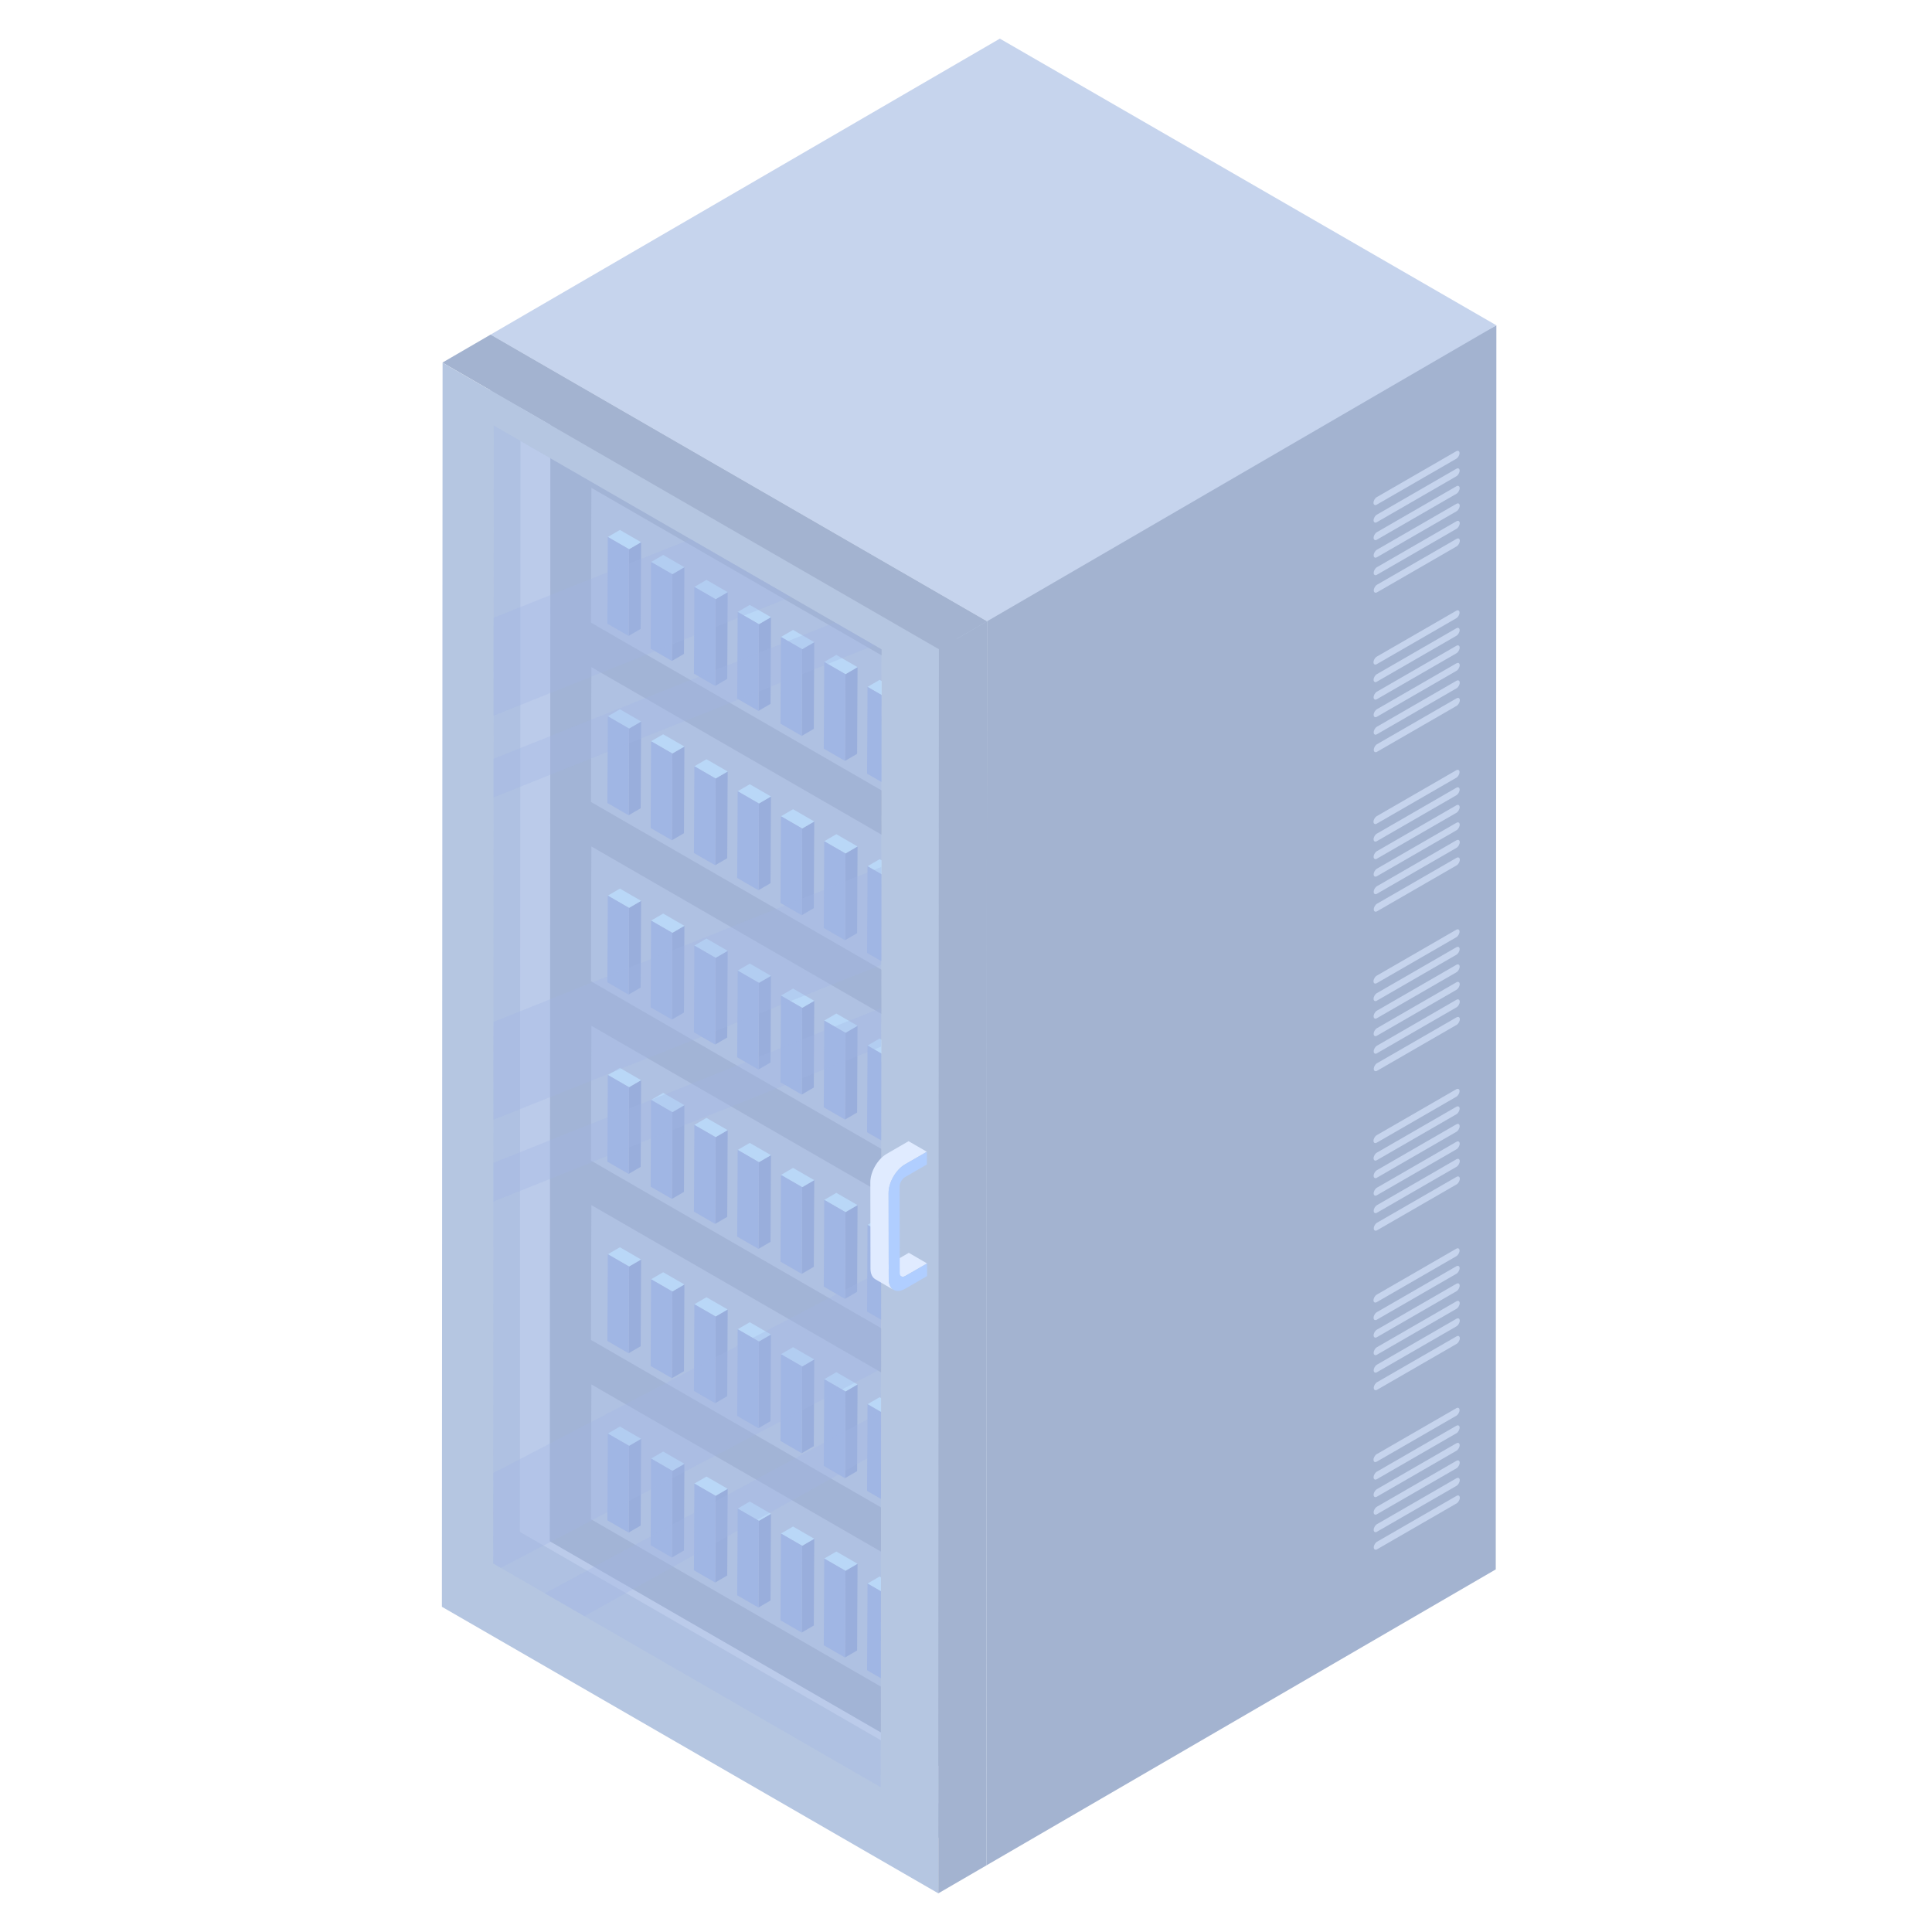 <?xml version="1.0" ?><svg id="Layer_1" style="enable-background:new 0 0 50 50;" version="1.1" viewBox="0 0 50 50" xml:space="preserve" xmlns="http://www.w3.org/2000/svg" xmlns:xlink="http://www.w3.org/1999/xlink"><style type="text/css">
	.st0{fill:#E0EBFF;}
	.st1{fill:#C3DBFF;}
	.st2{fill:#FFFFFF;}
	.st3{fill:#95ABD9;}
	.st4{fill:#A0B6E4;}
	.st5{fill:#D6E2FF;}
	.st6{fill:#B0CEFF;}
	.st7{fill:#C3E5FF;}
	.st8{enable-background:new    ;}
	.st9{fill:#A3B3D0;}
	.st10{fill:url(#);}
	.st11{fill:#C6D4ED;}
	.st12{fill:#B5C6E1;}
	.st13{fill:#EFF4FC;}
	.st14{fill:#D1DBF0;}
	.st15{fill:#C4D7F3;}
	.st16{fill:#E8F4FF;}
	.st17{fill:#E1ECFF;}
	.st18{opacity:0.3;}
	.st19{opacity:0.3;fill:#A0B6E4;}
	.st20{opacity:0.2;}
</style><g><g><g><polygon class="st9" points="25.543,15.388 38.726,8.419 38.71,40.616 25.527,48.277    "/></g><g><polygon class="st11" points="12.694,8.661 25.876,1 38.726,8.419 25.543,16.08    "/></g><g><polygon class="st12" points="25.543,16.08 25.527,48.277 12.677,40.858 12.694,8.661    "/><g><polygon class="st11" points="14.245,10.454 13.47,10.007 13.454,40.41 24.75,46.932 24.751,45.962       14.231,39.888     "/><polygon class="st9" points="14.245,10.454 14.231,39.888 24.751,45.962 24.766,16.528     "/></g></g></g><g><polygon class="st12" points="23.972,17.628 23.961,21.117 15.294,16.113 15.305,12.625   "/><g><g><g><polygon class="st3" points="17.399,14.861 17.712,14.679 17.701,16.923 17.388,17.105      "/></g><g><polygon class="st7" points="16.85,14.544 17.163,14.362 17.712,14.679 17.399,14.861      "/></g><polygon class="st4" points="17.399,14.861 17.388,17.105 16.839,16.788 16.85,14.544     "/></g><g><g><polygon class="st3" points="18.519,15.507 18.832,15.325 18.821,17.57 18.508,17.752      "/></g><g><polygon class="st7" points="17.97,15.19 18.283,15.008 18.832,15.325 18.519,15.507      "/></g><polygon class="st4" points="18.519,15.507 18.508,17.752 17.959,17.435 17.97,15.19     "/></g><g><g><polygon class="st3" points="19.64,16.154 19.953,15.972 19.941,18.216 19.628,18.398      "/></g><g><polygon class="st7" points="19.091,15.837 19.404,15.655 19.953,15.972 19.64,16.154      "/></g><polygon class="st4" points="19.64,16.154 19.628,18.398 19.079,18.081 19.091,15.837     "/></g><g><g><polygon class="st3" points="20.76,16.801 21.073,16.619 21.061,18.863 20.748,19.045      "/></g><g><polygon class="st7" points="20.211,16.484 20.524,16.302 21.073,16.619 20.76,16.801      "/></g><polygon class="st4" points="20.76,16.801 20.748,19.045 20.199,18.728 20.211,16.484     "/></g><g><g><polygon class="st3" points="21.88,17.448 22.193,17.266 22.182,19.51 21.868,19.692      "/></g><g><polygon class="st7" points="21.331,17.131 21.644,16.949 22.193,17.266 21.88,17.448      "/></g><polygon class="st4" points="21.88,17.448 21.868,19.692 21.319,19.375 21.331,17.131     "/></g><g><g><polygon class="st3" points="23,18.094 23.313,17.912 23.302,20.157 22.989,20.339      "/></g><g><polygon class="st7" points="22.451,17.777 22.764,17.595 23.313,17.912 23,18.094      "/></g><polygon class="st4" points="23,18.094 22.989,20.339 22.44,20.022 22.451,17.777     "/></g><g><g><polygon class="st3" points="16.279,14.214 16.592,14.032 16.581,16.276 16.268,16.458      "/></g><g><polygon class="st7" points="15.73,13.897 16.043,13.715 16.592,14.032 16.279,14.214      "/></g><polygon class="st4" points="16.279,14.214 16.268,16.458 15.719,16.141 15.73,13.897     "/></g></g></g><g><polygon class="st12" points="23.972,22.269 23.961,25.758 15.294,20.754 15.305,17.266   "/><g><g><g><polygon class="st3" points="17.399,19.501 17.712,19.32 17.701,21.564 17.388,21.746      "/></g><g><polygon class="st7" points="16.85,19.184 17.163,19.003 17.712,19.32 17.399,19.501      "/></g><polygon class="st4" points="17.399,19.501 17.388,21.746 16.839,21.429 16.85,19.184     "/></g><g><g><polygon class="st3" points="18.519,20.148 18.832,19.966 18.821,22.211 18.508,22.392      "/></g><g><polygon class="st7" points="17.97,19.831 18.283,19.649 18.832,19.966 18.519,20.148      "/></g><polygon class="st4" points="18.519,20.148 18.508,22.392 17.959,22.076 17.97,19.831     "/></g><g><g><polygon class="st3" points="19.64,20.795 19.953,20.613 19.941,22.857 19.628,23.039      "/></g><g><polygon class="st7" points="19.091,20.478 19.404,20.296 19.953,20.613 19.64,20.795      "/></g><polygon class="st4" points="19.64,20.795 19.628,23.039 19.079,22.722 19.091,20.478     "/></g><g><g><polygon class="st3" points="20.76,21.442 21.073,21.26 21.061,23.504 20.748,23.686      "/></g><g><polygon class="st7" points="20.211,21.125 20.524,20.943 21.073,21.26 20.76,21.442      "/></g><polygon class="st4" points="20.76,21.442 20.748,23.686 20.199,23.369 20.211,21.125     "/></g><g><g><polygon class="st3" points="21.88,22.088 22.193,21.906 22.182,24.151 21.868,24.333      "/></g><g><polygon class="st7" points="21.331,21.771 21.644,21.589 22.193,21.906 21.88,22.088      "/></g><polygon class="st4" points="21.88,22.088 21.868,24.333 21.319,24.016 21.331,21.771     "/></g><g><g><polygon class="st3" points="23,22.735 23.313,22.553 23.302,24.797 22.989,24.979      "/></g><g><polygon class="st7" points="22.451,22.418 22.764,22.236 23.313,22.553 23,22.735      "/></g><polygon class="st4" points="23,22.735 22.989,24.979 22.44,24.662 22.451,22.418     "/></g><g><g><polygon class="st3" points="16.279,18.855 16.592,18.673 16.581,20.917 16.268,21.099      "/></g><g><polygon class="st7" points="15.73,18.538 16.043,18.356 16.592,18.673 16.279,18.855      "/></g><polygon class="st4" points="16.279,18.855 16.268,21.099 15.719,20.782 15.73,18.538     "/></g></g></g><g><polygon class="st12" points="23.972,26.91 23.961,30.399 15.294,25.395 15.305,21.906   "/><g><g><g><polygon class="st3" points="17.399,24.142 17.712,23.96 17.701,26.205 17.388,26.387      "/></g><g><polygon class="st7" points="16.85,23.825 17.163,23.643 17.712,23.96 17.399,24.142      "/></g><polygon class="st4" points="17.399,24.142 17.388,26.387 16.839,26.07 16.85,23.825     "/></g><g><g><polygon class="st3" points="18.519,24.789 18.832,24.607 18.821,26.851 18.508,27.033      "/></g><g><polygon class="st7" points="17.97,24.472 18.283,24.29 18.832,24.607 18.519,24.789      "/></g><polygon class="st4" points="18.519,24.789 18.508,27.033 17.959,26.716 17.97,24.472     "/></g><g><g><polygon class="st3" points="19.64,25.436 19.953,25.254 19.941,27.498 19.628,27.68      "/></g><g><polygon class="st7" points="19.091,25.119 19.404,24.937 19.953,25.254 19.64,25.436      "/></g><polygon class="st4" points="19.64,25.436 19.628,27.68 19.079,27.363 19.091,25.119     "/></g><g><g><polygon class="st3" points="20.76,26.083 21.073,25.901 21.061,28.145 20.748,28.327      "/></g><g><polygon class="st7" points="20.211,25.766 20.524,25.584 21.073,25.901 20.76,26.083      "/></g><polygon class="st4" points="20.76,26.083 20.748,28.327 20.199,28.01 20.211,25.766     "/></g><g><g><polygon class="st3" points="21.88,26.729 22.193,26.547 22.182,28.792 21.868,28.974      "/></g><g><polygon class="st7" points="21.331,26.412 21.644,26.23 22.193,26.547 21.88,26.729      "/></g><polygon class="st4" points="21.88,26.729 21.868,28.974 21.319,28.657 21.331,26.412     "/></g><g><g><polygon class="st3" points="23,27.376 23.313,27.194 23.302,29.438 22.989,29.62      "/></g><g><polygon class="st7" points="22.451,27.059 22.764,26.877 23.313,27.194 23,27.376      "/></g><polygon class="st4" points="23,27.376 22.989,29.62 22.44,29.303 22.451,27.059     "/></g><g><g><polygon class="st3" points="16.279,23.496 16.592,23.314 16.581,25.558 16.268,25.74      "/></g><g><polygon class="st7" points="15.73,23.179 16.043,22.997 16.592,23.314 16.279,23.496      "/></g><polygon class="st4" points="16.279,23.496 16.268,25.74 15.719,25.423 15.73,23.179     "/></g></g></g><g><polygon class="st12" points="23.972,31.551 23.961,35.04 15.294,30.036 15.305,26.547   "/><g><g><g><polygon class="st3" points="17.399,28.783 17.712,28.601 17.701,30.846 17.388,31.028      "/></g><g><polygon class="st7" points="16.85,28.466 17.163,28.284 17.712,28.601 17.399,28.783      "/></g><polygon class="st4" points="17.399,28.783 17.388,31.028 16.839,30.711 16.85,28.466     "/></g><g><g><polygon class="st3" points="18.519,29.43 18.832,29.248 18.821,31.492 18.508,31.674      "/></g><g><polygon class="st7" points="17.97,29.113 18.283,28.931 18.832,29.248 18.519,29.43      "/></g><polygon class="st4" points="18.519,29.43 18.508,31.674 17.959,31.357 17.97,29.113     "/></g><g><g><polygon class="st3" points="19.64,30.077 19.953,29.895 19.941,32.139 19.628,32.321      "/></g><g><polygon class="st7" points="19.091,29.76 19.404,29.578 19.953,29.895 19.64,30.077      "/></g><polygon class="st4" points="19.64,30.077 19.628,32.321 19.079,32.004 19.091,29.76     "/></g><g><g><polygon class="st3" points="20.76,30.724 21.073,30.542 21.061,32.786 20.748,32.968      "/></g><g><polygon class="st7" points="20.211,30.407 20.524,30.225 21.073,30.542 20.76,30.724      "/></g><polygon class="st4" points="20.76,30.724 20.748,32.968 20.199,32.651 20.211,30.407     "/></g><g><g><polygon class="st3" points="21.88,31.37 22.193,31.188 22.182,33.433 21.868,33.615      "/></g><g><polygon class="st7" points="21.331,31.053 21.644,30.871 22.193,31.188 21.88,31.37      "/></g><polygon class="st4" points="21.88,31.37 21.868,33.615 21.319,33.298 21.331,31.053     "/></g><g><g><polygon class="st3" points="23,32.017 23.313,31.835 23.302,34.079 22.989,34.261      "/></g><g><polygon class="st7" points="22.451,31.7 22.764,31.518 23.313,31.835 23,32.017      "/></g><polygon class="st4" points="23,32.017 22.989,34.261 22.44,33.944 22.451,31.7     "/></g><g><g><polygon class="st3" points="16.279,28.137 16.592,27.955 16.581,30.199 16.268,30.381      "/></g><g><polygon class="st7" points="15.73,27.82 16.043,27.638 16.592,27.955 16.279,28.137      "/></g><polygon class="st4" points="16.279,28.137 16.268,30.381 15.719,30.064 15.73,27.82     "/></g></g></g><g><polygon class="st12" points="23.972,36.192 23.961,39.681 15.294,34.677 15.305,31.188   "/><g><g><g><polygon class="st3" points="17.399,33.424 17.712,33.242 17.701,35.487 17.388,35.668      "/></g><g><polygon class="st7" points="16.85,33.107 17.163,32.925 17.712,33.242 17.399,33.424      "/></g><polygon class="st4" points="17.399,33.424 17.388,35.668 16.839,35.352 16.85,33.107     "/></g><g><g><polygon class="st3" points="18.519,34.071 18.832,33.889 18.821,36.133 18.508,36.315      "/></g><g><polygon class="st7" points="17.97,33.754 18.283,33.572 18.832,33.889 18.519,34.071      "/></g><polygon class="st4" points="18.519,34.071 18.508,36.315 17.959,35.998 17.97,33.754     "/></g><g><g><polygon class="st3" points="19.64,34.718 19.953,34.536 19.941,36.78 19.628,36.962      "/></g><g><polygon class="st7" points="19.091,34.401 19.404,34.219 19.953,34.536 19.64,34.718      "/></g><polygon class="st4" points="19.64,34.718 19.628,36.962 19.079,36.645 19.091,34.401     "/></g><g><g><polygon class="st3" points="20.76,35.364 21.073,35.182 21.061,37.427 20.748,37.609      "/></g><g><polygon class="st7" points="20.211,35.047 20.524,34.865 21.073,35.182 20.76,35.364      "/></g><polygon class="st4" points="20.76,35.364 20.748,37.609 20.199,37.292 20.211,35.047     "/></g><g><g><polygon class="st3" points="21.88,36.011 22.193,35.829 22.182,38.073 21.868,38.255      "/></g><g><polygon class="st7" points="21.331,35.694 21.644,35.512 22.193,35.829 21.88,36.011      "/></g><polygon class="st4" points="21.88,36.011 21.868,38.255 21.319,37.938 21.331,35.694     "/></g><g><g><polygon class="st3" points="23,36.658 23.313,36.476 23.302,38.72 22.989,38.902      "/></g><g><polygon class="st7" points="22.451,36.341 22.764,36.159 23.313,36.476 23,36.658      "/></g><polygon class="st4" points="23,36.658 22.989,38.902 22.44,38.585 22.451,36.341     "/></g><g><g><polygon class="st3" points="16.279,32.777 16.592,32.596 16.581,34.84 16.268,35.022      "/></g><g><polygon class="st7" points="15.73,32.46 16.043,32.279 16.592,32.596 16.279,32.777      "/></g><polygon class="st4" points="16.279,32.777 16.268,35.022 15.719,34.705 15.73,32.46     "/></g></g></g><g><polygon class="st12" points="23.972,40.833 23.961,44.321 15.294,39.318 15.305,35.829   "/><g><g><g><polygon class="st3" points="17.399,38.065 17.712,37.883 17.701,40.127 17.388,40.309      "/></g><g><polygon class="st7" points="16.85,37.748 17.163,37.566 17.712,37.883 17.399,38.065      "/></g><polygon class="st4" points="17.399,38.065 17.388,40.309 16.839,39.992 16.85,37.748     "/></g><g><g><polygon class="st3" points="18.519,38.712 18.832,38.53 18.821,40.774 18.508,40.956      "/></g><g><polygon class="st7" points="17.97,38.395 18.283,38.213 18.832,38.53 18.519,38.712      "/></g><polygon class="st4" points="18.519,38.712 18.508,40.956 17.959,40.639 17.97,38.395     "/></g><g><g><polygon class="st3" points="19.64,39.359 19.953,39.177 19.941,41.421 19.628,41.603      "/></g><g><polygon class="st7" points="19.091,39.042 19.404,38.86 19.953,39.177 19.64,39.359      "/></g><polygon class="st4" points="19.64,39.359 19.628,41.603 19.079,41.286 19.091,39.042     "/></g><g><g><polygon class="st3" points="20.76,40.005 21.073,39.823 21.061,42.068 20.748,42.25      "/></g><g><polygon class="st7" points="20.211,39.688 20.524,39.506 21.073,39.823 20.76,40.005      "/></g><polygon class="st4" points="20.76,40.005 20.748,42.25 20.199,41.933 20.211,39.688     "/></g><g><g><polygon class="st3" points="21.88,40.652 22.193,40.47 22.182,42.714 21.868,42.896      "/></g><g><polygon class="st7" points="21.331,40.335 21.644,40.153 22.193,40.47 21.88,40.652      "/></g><polygon class="st4" points="21.88,40.652 21.868,42.896 21.319,42.579 21.331,40.335     "/></g><g><g><polygon class="st3" points="23,41.299 23.313,41.117 23.302,43.361 22.989,43.543      "/></g><g><polygon class="st7" points="22.451,40.982 22.764,40.8 23.313,41.117 23,41.299      "/></g><polygon class="st4" points="23,41.299 22.989,43.543 22.44,43.226 22.451,40.982     "/></g><g><g><polygon class="st3" points="16.279,37.418 16.592,37.236 16.581,39.481 16.268,39.663      "/></g><g><polygon class="st7" points="15.73,37.101 16.043,36.919 16.592,37.236 16.279,37.418      "/></g><polygon class="st4" points="16.279,37.418 16.268,39.663 15.719,39.346 15.73,37.101     "/></g></g></g><path class="st11" d="M35.637,39.9c-0.046,0.027-0.084,0.093-0.084,0.146   c0,0.054,0.039,0.076,0.085,0.05l2.058-1.188c0.046-0.027,0.084-0.093,0.084-0.147   c-0-0.053-0.039-0.075-0.085-0.048L35.637,39.9z"/><path class="st11" d="M35.635,39.446c-0.046,0.027-0.084,0.093-0.084,0.147   c0,0.053,0.039,0.075,0.085,0.048l2.058-1.188c0.046-0.027,0.084-0.093,0.084-0.146   c-0-0.054-0.039-0.076-0.085-0.05L35.635,39.446z"/><path class="st11" d="M35.634,38.994c-0.046,0.027-0.084,0.092-0.084,0.146   c0,0.053,0.039,0.075,0.085,0.048l2.058-1.188c0.046-0.027,0.084-0.093,0.084-0.146   c-0-0.054-0.039-0.075-0.085-0.048L35.634,38.994z"/><path class="st11" d="M35.633,38.54c-0.046,0.027-0.084,0.092-0.084,0.146   c0,0.053,0.039,0.075,0.085,0.048l2.058-1.188c0.046-0.027,0.084-0.093,0.084-0.146   c-0-0.054-0.039-0.075-0.085-0.048L35.633,38.54z"/><path class="st11" d="M35.63,37.633c-0.046,0.027-0.084,0.092-0.084,0.146   c0,0.053,0.039,0.075,0.085,0.048l2.058-1.188c0.046-0.027,0.084-0.093,0.084-0.146   c-0-0.054-0.039-0.075-0.085-0.048L35.63,37.633z"/><path class="st11" d="M35.632,38.087c-0.046,0.027-0.084,0.092-0.084,0.146   c0,0.053,0.039,0.075,0.085,0.048l2.058-1.188c0.046-0.027,0.084-0.093,0.084-0.146   c-0-0.054-0.039-0.075-0.085-0.048L35.632,38.087z"/><path class="st11" d="M35.637,35.772c-0.046,0.027-0.084,0.093-0.084,0.146   c0,0.054,0.039,0.076,0.085,0.05l2.058-1.188c0.046-0.027,0.084-0.093,0.084-0.147   c-0-0.053-0.039-0.075-0.085-0.048L35.637,35.772z"/><path class="st11" d="M35.635,35.318c-0.046,0.027-0.084,0.093-0.084,0.147   c0,0.053,0.039,0.075,0.085,0.048l2.058-1.188c0.046-0.027,0.084-0.093,0.084-0.146   c-0-0.054-0.039-0.076-0.085-0.05L35.635,35.318z"/><path class="st11" d="M35.634,34.866c-0.046,0.027-0.084,0.092-0.084,0.146   c0,0.053,0.039,0.075,0.085,0.048l2.058-1.188c0.046-0.027,0.084-0.093,0.084-0.146   c-0-0.054-0.039-0.075-0.085-0.048L35.634,34.866z"/><path class="st11" d="M35.633,34.412c-0.046,0.027-0.084,0.092-0.084,0.146   c0,0.053,0.039,0.075,0.085,0.048l2.058-1.188c0.046-0.027,0.084-0.093,0.084-0.146   c-0-0.054-0.039-0.075-0.085-0.048L35.633,34.412z"/><path class="st11" d="M35.63,33.505c-0.046,0.027-0.084,0.092-0.084,0.146   c0,0.053,0.039,0.075,0.085,0.048l2.058-1.188c0.046-0.027,0.084-0.093,0.084-0.146   c-0-0.054-0.039-0.075-0.085-0.048L35.63,33.505z"/><path class="st11" d="M35.632,33.959c-0.046,0.027-0.084,0.092-0.084,0.146   c0,0.053,0.039,0.075,0.085,0.048l2.058-1.188c0.046-0.027,0.084-0.093,0.084-0.146   c-0-0.054-0.039-0.075-0.085-0.048L35.632,33.959z"/><path class="st11" d="M35.637,31.644c-0.046,0.027-0.084,0.093-0.084,0.146   c0,0.054,0.039,0.076,0.085,0.05l2.058-1.188c0.046-0.027,0.084-0.093,0.084-0.147   c-0-0.053-0.039-0.075-0.085-0.048L35.637,31.644z"/><path class="st11" d="M35.635,31.19c-0.046,0.027-0.084,0.093-0.084,0.147   c0,0.053,0.039,0.075,0.085,0.048l2.058-1.188c0.046-0.027,0.084-0.093,0.084-0.146   c-0-0.054-0.039-0.076-0.085-0.05L35.635,31.19z"/><path class="st11" d="M35.634,30.738c-0.046,0.027-0.084,0.092-0.084,0.146   c0,0.053,0.039,0.075,0.085,0.048l2.058-1.188c0.046-0.027,0.084-0.093,0.084-0.146   c-0-0.054-0.039-0.075-0.085-0.048L35.634,30.738z"/><path class="st11" d="M35.633,30.285c-0.046,0.027-0.084,0.092-0.084,0.146   c0,0.053,0.039,0.075,0.085,0.048l2.058-1.188c0.046-0.027,0.084-0.093,0.084-0.146   c-0-0.054-0.039-0.075-0.085-0.048L35.633,30.285z"/><path class="st11" d="M35.63,29.378c-0.046,0.027-0.084,0.092-0.084,0.146   c0,0.053,0.039,0.075,0.085,0.048l2.058-1.188c0.046-0.027,0.084-0.093,0.084-0.146   c-0-0.054-0.039-0.075-0.085-0.048L35.63,29.378z"/><path class="st11" d="M35.632,29.831c-0.046,0.027-0.084,0.092-0.084,0.146   c0,0.053,0.039,0.075,0.085,0.048l2.058-1.188c0.046-0.027,0.084-0.093,0.084-0.146   c-0-0.054-0.039-0.075-0.085-0.048L35.632,29.831z"/><path class="st11" d="M35.637,27.516c-0.046,0.027-0.084,0.093-0.084,0.146   c0,0.054,0.039,0.076,0.085,0.05l2.058-1.188c0.046-0.027,0.084-0.093,0.084-0.147   c-0-0.053-0.039-0.075-0.085-0.048L35.637,27.516z"/><path class="st11" d="M35.635,27.063c-0.046,0.027-0.084,0.093-0.084,0.147   c0,0.053,0.039,0.075,0.085,0.048l2.058-1.188c0.046-0.027,0.084-0.093,0.084-0.146   c-0-0.054-0.039-0.076-0.085-0.05L35.635,27.063z"/><path class="st11" d="M35.634,26.61c-0.046,0.027-0.084,0.092-0.084,0.146   c0,0.053,0.039,0.075,0.085,0.048l2.058-1.188c0.046-0.027,0.084-0.093,0.084-0.146   c-0-0.054-0.039-0.075-0.085-0.048L35.634,26.61z"/><path class="st11" d="M35.633,26.157c-0.046,0.027-0.084,0.092-0.084,0.146   c0,0.053,0.039,0.075,0.085,0.048l2.058-1.188c0.046-0.027,0.084-0.093,0.084-0.146   c-0-0.054-0.039-0.075-0.085-0.048L35.633,26.157z"/><path class="st11" d="M35.63,25.25c-0.046,0.027-0.084,0.092-0.084,0.146   c0,0.053,0.039,0.075,0.085,0.048l2.058-1.188c0.046-0.027,0.084-0.093,0.084-0.146   c-0-0.054-0.039-0.075-0.085-0.048L35.63,25.25z"/><path class="st11" d="M35.632,25.703c-0.046,0.027-0.084,0.092-0.084,0.146   c0,0.053,0.039,0.075,0.085,0.048l2.058-1.188c0.046-0.027,0.084-0.093,0.084-0.146   c-0-0.054-0.039-0.075-0.085-0.048L35.632,25.703z"/><path class="st11" d="M35.637,23.388c-0.046,0.027-0.084,0.093-0.084,0.146   c0,0.054,0.039,0.076,0.085,0.05l2.058-1.188c0.046-0.027,0.084-0.093,0.084-0.147   c-0-0.053-0.039-0.075-0.085-0.048L35.637,23.388z"/><path class="st11" d="M35.635,22.935c-0.046,0.027-0.084,0.093-0.084,0.147   c0,0.053,0.039,0.075,0.085,0.048l2.058-1.188c0.046-0.027,0.084-0.093,0.084-0.146   c-0-0.054-0.039-0.076-0.085-0.05L35.635,22.935z"/><path class="st11" d="M35.634,22.482c-0.046,0.027-0.084,0.092-0.084,0.146   c0,0.053,0.039,0.075,0.085,0.048l2.058-1.188c0.046-0.027,0.084-0.093,0.084-0.146   c-0-0.054-0.039-0.075-0.085-0.048L35.634,22.482z"/><path class="st11" d="M35.633,22.029c-0.046,0.027-0.084,0.092-0.084,0.146   c0,0.053,0.039,0.075,0.085,0.048l2.058-1.188c0.046-0.027,0.084-0.093,0.084-0.146   c-0-0.054-0.039-0.075-0.085-0.048L35.633,22.029z"/><path class="st11" d="M35.63,21.122c-0.046,0.027-0.084,0.092-0.084,0.146   c0,0.053,0.039,0.075,0.085,0.048l2.058-1.188c0.046-0.027,0.084-0.093,0.084-0.146   c-0-0.054-0.039-0.075-0.085-0.048L35.63,21.122z"/><path class="st11" d="M35.632,21.575c-0.046,0.027-0.084,0.092-0.084,0.146   c0,0.053,0.039,0.075,0.085,0.048l2.058-1.188c0.046-0.027,0.084-0.093,0.084-0.146   c-0-0.054-0.039-0.075-0.085-0.048L35.632,21.575z"/><path class="st11" d="M35.637,19.26c-0.046,0.027-0.084,0.093-0.084,0.146   c0,0.054,0.039,0.076,0.085,0.05l2.058-1.188c0.046-0.027,0.084-0.093,0.084-0.147   c-0-0.053-0.039-0.075-0.085-0.048L35.637,19.26z"/><path class="st11" d="M35.635,18.807c-0.046,0.027-0.084,0.093-0.084,0.147   c0,0.053,0.039,0.075,0.085,0.048l2.058-1.188c0.046-0.027,0.084-0.093,0.084-0.146   c-0-0.054-0.039-0.076-0.085-0.05L35.635,18.807z"/><path class="st11" d="M35.634,18.355c-0.046,0.027-0.084,0.092-0.084,0.146   c0,0.053,0.039,0.075,0.085,0.048l2.058-1.188c0.046-0.027,0.084-0.093,0.084-0.146   c-0-0.054-0.039-0.075-0.085-0.048L35.634,18.355z"/><path class="st11" d="M35.633,17.901c-0.046,0.027-0.084,0.092-0.084,0.146   c0,0.053,0.039,0.075,0.085,0.048l2.058-1.188c0.046-0.027,0.084-0.093,0.084-0.146   c-0-0.054-0.039-0.075-0.085-0.048L35.633,17.901z"/><path class="st11" d="M35.63,16.994c-0.046,0.027-0.084,0.092-0.084,0.146   c0,0.053,0.039,0.075,0.085,0.048l2.058-1.188c0.046-0.027,0.084-0.093,0.084-0.146   c-0-0.054-0.039-0.075-0.085-0.048L35.63,16.994z"/><path class="st11" d="M35.632,17.448c-0.046,0.027-0.084,0.092-0.084,0.146   c0,0.053,0.039,0.075,0.085,0.048l2.058-1.188c0.046-0.027,0.084-0.093,0.084-0.146   c-0-0.054-0.039-0.075-0.085-0.048L35.632,17.448z"/><path class="st11" d="M35.637,15.133c-0.046,0.027-0.084,0.093-0.084,0.146   c0,0.054,0.039,0.076,0.085,0.05l2.058-1.188c0.046-0.027,0.084-0.093,0.084-0.147   c-0-0.053-0.039-0.075-0.085-0.048L35.637,15.133z"/><path class="st11" d="M35.635,14.679c-0.046,0.027-0.084,0.093-0.084,0.147   c0,0.053,0.039,0.075,0.085,0.048l2.058-1.188c0.046-0.027,0.084-0.093,0.084-0.146   c-0-0.054-0.039-0.076-0.085-0.05L35.635,14.679z"/><path class="st11" d="M35.634,14.227c-0.046,0.027-0.084,0.092-0.084,0.146   c0,0.053,0.039,0.075,0.085,0.048l2.058-1.188c0.046-0.027,0.084-0.093,0.084-0.146   c-0-0.054-0.039-0.075-0.085-0.048L35.634,14.227z"/><path class="st11" d="M35.633,13.773c-0.046,0.027-0.084,0.092-0.084,0.146   c0,0.053,0.039,0.075,0.085,0.048l2.058-1.188c0.046-0.027,0.084-0.093,0.084-0.146   c-0-0.054-0.039-0.075-0.085-0.048L35.633,13.773z"/><path class="st11" d="M35.63,12.866c-0.046,0.027-0.084,0.092-0.084,0.146   c0,0.053,0.039,0.075,0.085,0.048l2.058-1.188c0.046-0.027,0.084-0.093,0.084-0.146   c-0-0.054-0.039-0.075-0.085-0.048L35.63,12.866z"/><path class="st11" d="M35.632,13.32c-0.046,0.027-0.084,0.092-0.084,0.146   c0,0.053,0.039,0.075,0.085,0.048l2.058-1.188c0.046-0.027,0.084-0.093,0.084-0.146   c-0-0.054-0.039-0.075-0.085-0.048L35.632,13.32z"/><g><g><g><g><g><g><g><g><g><g><polygon class="st9" points="24.299,16.803 25.543,16.08 25.527,48.277 24.283,49            "/></g><g><polygon class="st9" points="11.45,9.384 12.694,8.661 25.543,16.08 24.299,16.803            "/></g><path class="st12" d="M11.454,9.387l-0.018,32.196l12.845,7.415l0.018-32.196L11.454,9.387z             M22.796,45.037l-10.032-5.792l0.009-28.232l10.041,5.792L22.796,45.037z"/></g></g><polygon class="st19" points="12.777,11.011 12.763,40.463 22.795,46.255 22.809,16.803         "/></g></g></g></g></g></g><g><polygon class="st19" points="15.126,41.828 22.799,37.545 22.799,36.543 14.101,41.236    "/><polygon class="st19" points="12.763,40.463 12.961,40.578 22.8,35.43 22.801,32.895 12.764,38.122    "/><polygon class="st19" points="22.805,26.085 12.767,30.095 12.767,31.097 22.804,27.087    "/><polygon class="st19" points="22.806,22.437 12.769,26.447 12.768,28.981 22.805,24.971    "/><polygon class="st19" points="21.605,16.107 12.772,19.636 12.772,20.638 22.631,16.699    "/><polygon class="st19" points="17.871,13.952 12.774,15.988 12.773,18.523 20.465,15.449    "/></g></g><g><g><g class="st8"><g><path class="st0" d="M23.993,32.698l-0.564,0.324c-0.04,0.024-0.075,0.025-0.102,0.011l-0.328-0.19       l0.001,0.264c0.001,0.134,0.048,0.229,0.126,0.275l-0.473-0.275       c-0.076-0.046-0.125-0.139-0.125-0.275l-0.004-2.234c-0.001-0.272,0.19-0.603,0.426-0.738       l0.564-0.326l0.472,0.273l-0.563,0.326c-0.237,0.137-0.427,0.468-0.427,0.74l0.003,1.852       l0.521-0.302L23.993,32.698z"/></g></g></g><g><path class="st6" d="M23.987,29.809l0.001,0.327L23.424,30.462c-0.079,0.045-0.142,0.156-0.142,0.246     l0.004,2.234c0,0.09,0.064,0.127,0.142,0.081l0.564-0.326l0.001,0.328l-0.564,0.326     c-0.236,0.136-0.428,0.026-0.429-0.245l-0.004-2.234c-0.001-0.271,0.19-0.602,0.426-0.739     L23.987,29.809z"/></g></g></g></svg>